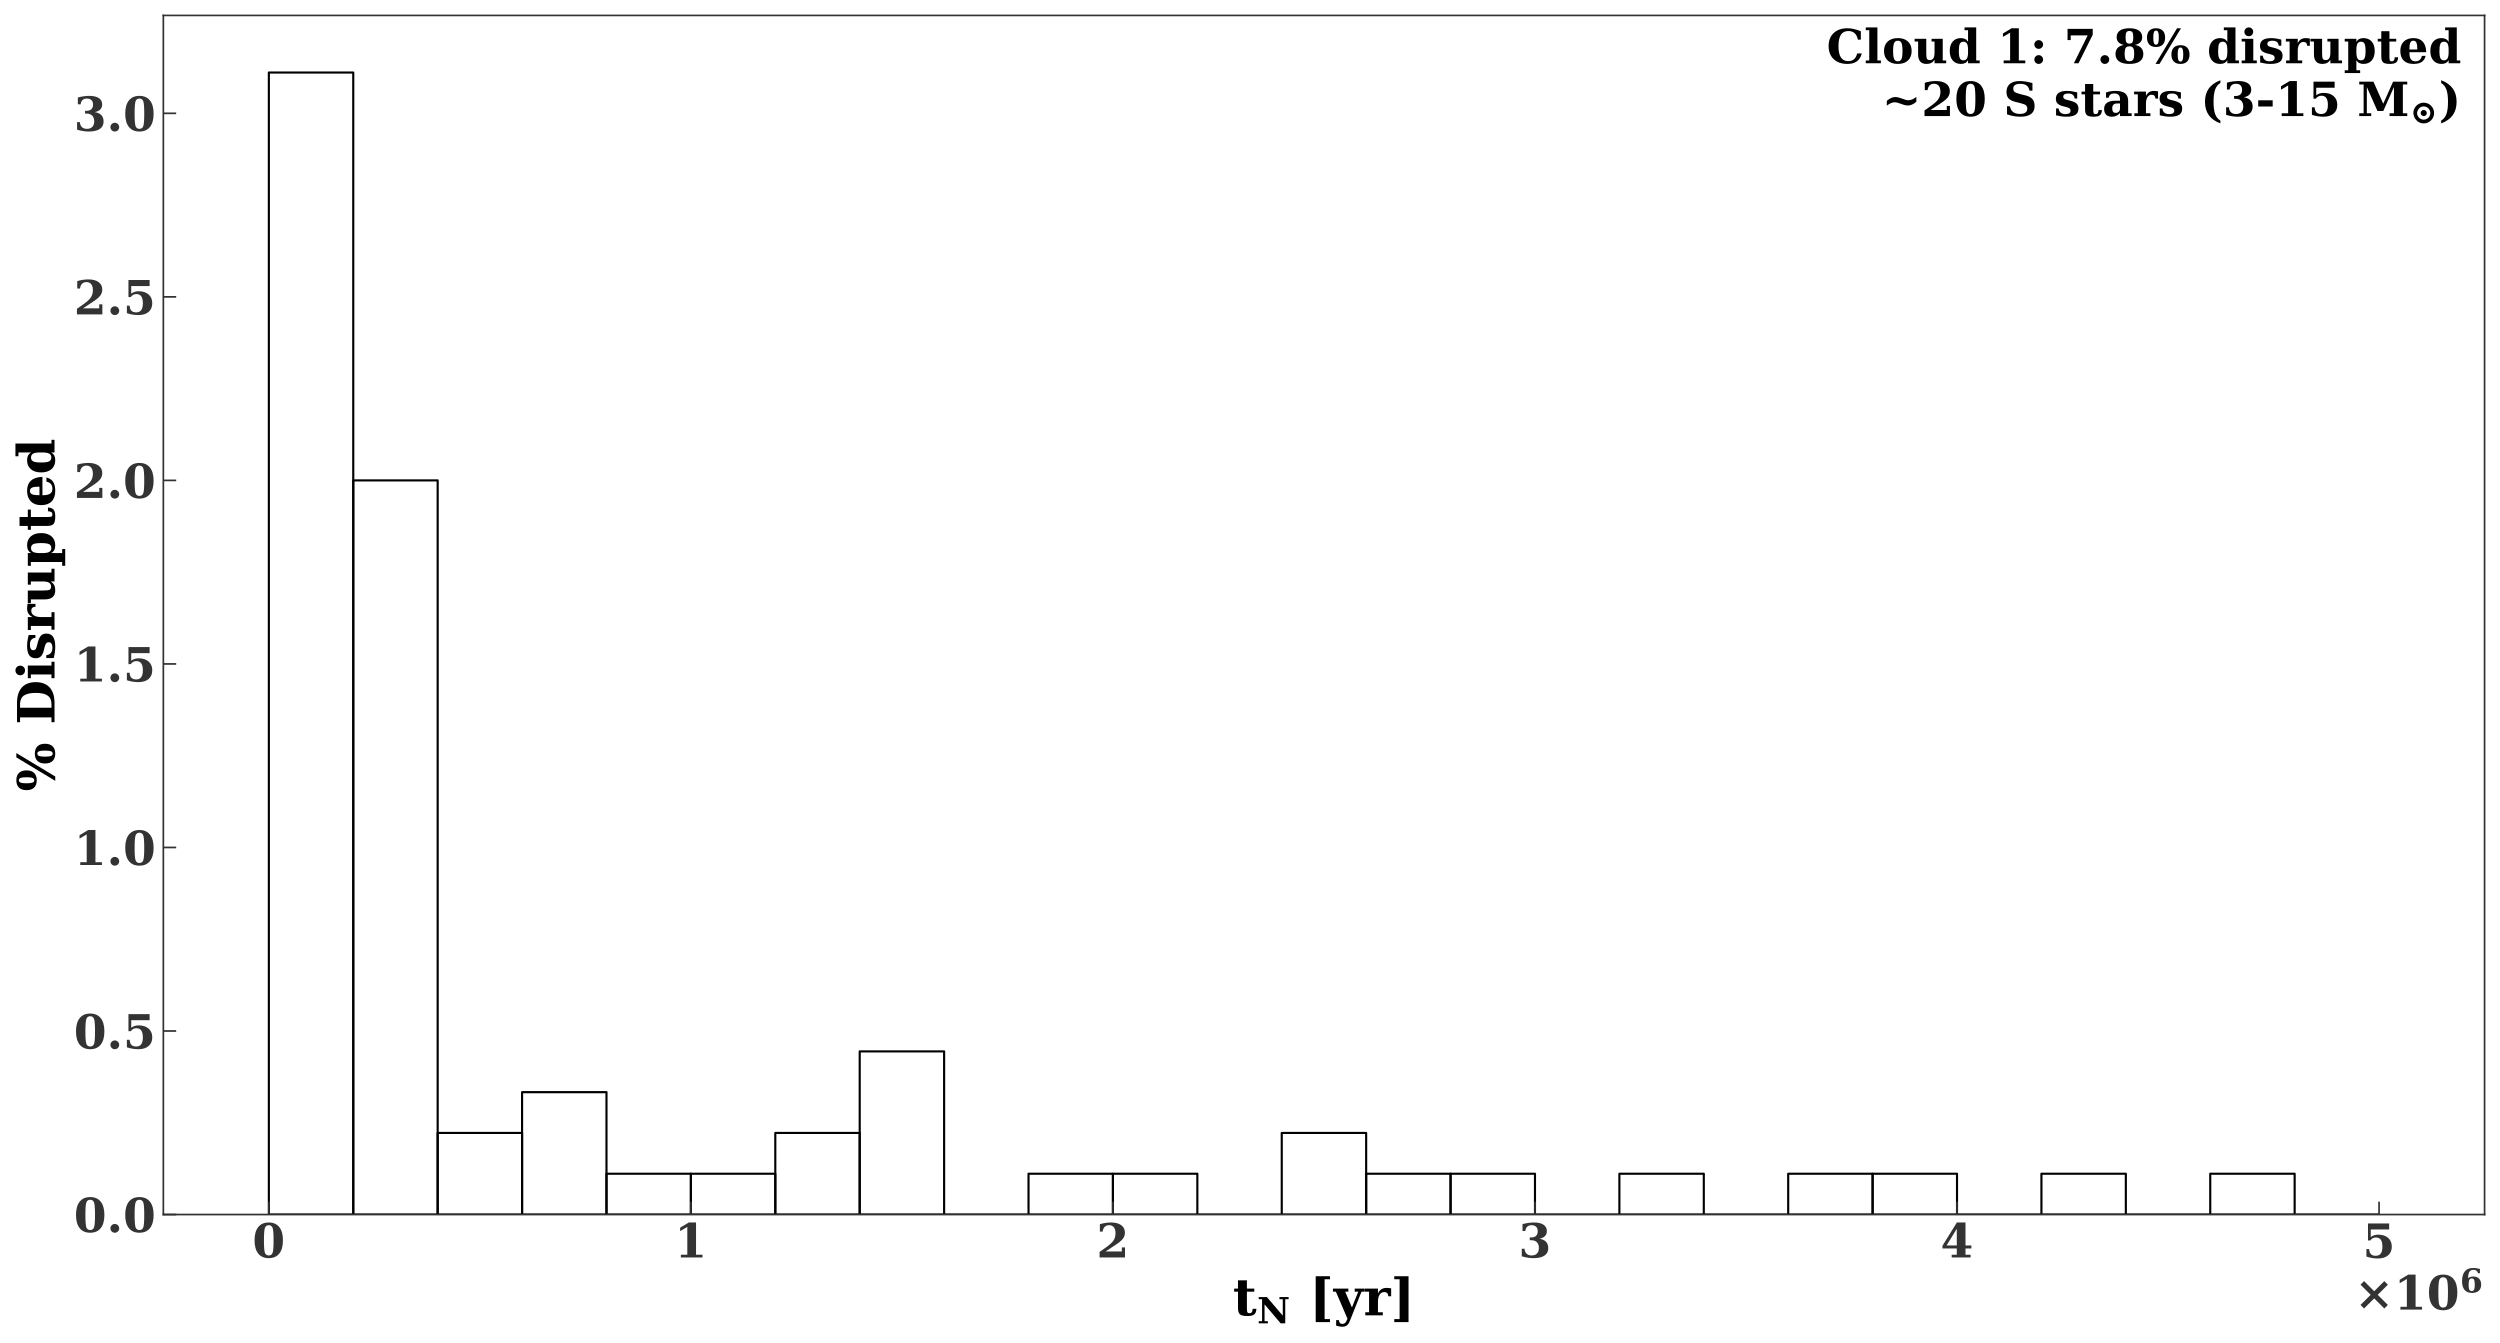 <?xml version="1.0" encoding="utf-8" standalone="no"?>
<!DOCTYPE svg PUBLIC "-//W3C//DTD SVG 1.1//EN"
  "http://www.w3.org/Graphics/SVG/1.1/DTD/svg11.dtd">
<!-- Created with matplotlib (https://matplotlib.org/) -->
<svg height="626.4pt" version="1.1" viewBox="0 0 1166.4 626.4" width="1166.4pt" xmlns="http://www.w3.org/2000/svg" xmlns:xlink="http://www.w3.org/1999/xlink">
 <defs>
  <style type="text/css">
*{stroke-linecap:butt;stroke-linejoin:round;}
  </style>
 </defs>
 <g id="figure_1">
  <g id="patch_1">
   <path d="M 0 626.4 
L 1166.4 626.4 
L 1166.4 0 
L 0 0 
z
" style="fill:#ffffff;"/>
  </g>
  <g id="axes_1">
   <g id="patch_2">
    <path d="M 76.207 566.648 
L 1159.2 566.648 
L 1159.2 7.2 
L 76.207 7.2 
z
" style="fill:#ffffff;"/>
   </g>
   <g id="patch_3">
    <path clip-path="url(#p054ead098d)" d="M 125.434 566.648 
L 164.816 566.648 
L 164.816 33.84 
L 125.434 33.84 
z
" style="fill:none;stroke:#000000;stroke-linejoin:miter;"/>
   </g>
   <g id="patch_4">
    <path clip-path="url(#p054ead098d)" d="M 164.816 566.648 
L 204.198 566.648 
L 204.198 224.129 
L 164.816 224.129 
z
" style="fill:none;stroke:#000000;stroke-linejoin:miter;"/>
   </g>
   <g id="patch_5">
    <path clip-path="url(#p054ead098d)" d="M 204.198 566.648 
L 243.579 566.648 
L 243.579 528.59 
L 204.198 528.59 
z
" style="fill:none;stroke:#000000;stroke-linejoin:miter;"/>
   </g>
   <g id="patch_6">
    <path clip-path="url(#p054ead098d)" d="M 243.579 566.648 
L 282.961 566.648 
L 282.961 509.562 
L 243.579 509.562 
z
" style="fill:none;stroke:#000000;stroke-linejoin:miter;"/>
   </g>
   <g id="patch_7">
    <path clip-path="url(#p054ead098d)" d="M 282.961 566.648 
L 322.342 566.648 
L 322.342 547.619 
L 282.961 547.619 
z
" style="fill:none;stroke:#000000;stroke-linejoin:miter;"/>
   </g>
   <g id="patch_8">
    <path clip-path="url(#p054ead098d)" d="M 322.342 566.648 
L 361.724 566.648 
L 361.724 547.619 
L 322.342 547.619 
z
" style="fill:none;stroke:#000000;stroke-linejoin:miter;"/>
   </g>
   <g id="patch_9">
    <path clip-path="url(#p054ead098d)" d="M 361.724 566.648 
L 401.105 566.648 
L 401.105 528.59 
L 361.724 528.59 
z
" style="fill:none;stroke:#000000;stroke-linejoin:miter;"/>
   </g>
   <g id="patch_10">
    <path clip-path="url(#p054ead098d)" d="M 401.105 566.648 
L 440.487 566.648 
L 440.487 490.533 
L 401.105 490.533 
z
" style="fill:none;stroke:#000000;stroke-linejoin:miter;"/>
   </g>
   <g id="patch_11">
    <path clip-path="url(#p054ead098d)" d="M 440.487 566.648 
L 479.868 566.648 
L 479.868 566.648 
L 440.487 566.648 
z
" style="fill:none;stroke:#000000;stroke-linejoin:miter;"/>
   </g>
   <g id="patch_12">
    <path clip-path="url(#p054ead098d)" d="M 479.868 566.648 
L 519.25 566.648 
L 519.25 547.619 
L 479.868 547.619 
z
" style="fill:none;stroke:#000000;stroke-linejoin:miter;"/>
   </g>
   <g id="patch_13">
    <path clip-path="url(#p054ead098d)" d="M 519.25 566.648 
L 558.631 566.648 
L 558.631 547.619 
L 519.25 547.619 
z
" style="fill:none;stroke:#000000;stroke-linejoin:miter;"/>
   </g>
   <g id="patch_14">
    <path clip-path="url(#p054ead098d)" d="M 558.631 566.648 
L 598.013 566.648 
L 598.013 566.648 
L 558.631 566.648 
z
" style="fill:none;stroke:#000000;stroke-linejoin:miter;"/>
   </g>
   <g id="patch_15">
    <path clip-path="url(#p054ead098d)" d="M 598.013 566.648 
L 637.395 566.648 
L 637.395 528.59 
L 598.013 528.59 
z
" style="fill:none;stroke:#000000;stroke-linejoin:miter;"/>
   </g>
   <g id="patch_16">
    <path clip-path="url(#p054ead098d)" d="M 637.395 566.648 
L 676.776 566.648 
L 676.776 547.619 
L 637.395 547.619 
z
" style="fill:none;stroke:#000000;stroke-linejoin:miter;"/>
   </g>
   <g id="patch_17">
    <path clip-path="url(#p054ead098d)" d="M 676.776 566.648 
L 716.158 566.648 
L 716.158 547.619 
L 676.776 547.619 
z
" style="fill:none;stroke:#000000;stroke-linejoin:miter;"/>
   </g>
   <g id="patch_18">
    <path clip-path="url(#p054ead098d)" d="M 716.158 566.648 
L 755.539 566.648 
L 755.539 566.648 
L 716.158 566.648 
z
" style="fill:none;stroke:#000000;stroke-linejoin:miter;"/>
   </g>
   <g id="patch_19">
    <path clip-path="url(#p054ead098d)" d="M 755.539 566.648 
L 794.921 566.648 
L 794.921 547.619 
L 755.539 547.619 
z
" style="fill:none;stroke:#000000;stroke-linejoin:miter;"/>
   </g>
   <g id="patch_20">
    <path clip-path="url(#p054ead098d)" d="M 794.921 566.648 
L 834.302 566.648 
L 834.302 566.648 
L 794.921 566.648 
z
" style="fill:none;stroke:#000000;stroke-linejoin:miter;"/>
   </g>
   <g id="patch_21">
    <path clip-path="url(#p054ead098d)" d="M 834.302 566.648 
L 873.684 566.648 
L 873.684 547.619 
L 834.302 547.619 
z
" style="fill:none;stroke:#000000;stroke-linejoin:miter;"/>
   </g>
   <g id="patch_22">
    <path clip-path="url(#p054ead098d)" d="M 873.684 566.648 
L 913.065 566.648 
L 913.065 547.619 
L 873.684 547.619 
z
" style="fill:none;stroke:#000000;stroke-linejoin:miter;"/>
   </g>
   <g id="patch_23">
    <path clip-path="url(#p054ead098d)" d="M 913.065 566.648 
L 952.447 566.648 
L 952.447 566.648 
L 913.065 566.648 
z
" style="fill:none;stroke:#000000;stroke-linejoin:miter;"/>
   </g>
   <g id="patch_24">
    <path clip-path="url(#p054ead098d)" d="M 952.447 566.648 
L 991.828 566.648 
L 991.828 547.619 
L 952.447 547.619 
z
" style="fill:none;stroke:#000000;stroke-linejoin:miter;"/>
   </g>
   <g id="patch_25">
    <path clip-path="url(#p054ead098d)" d="M 991.828 566.648 
L 1031.21 566.648 
L 1031.21 566.648 
L 991.828 566.648 
z
" style="fill:none;stroke:#000000;stroke-linejoin:miter;"/>
   </g>
   <g id="patch_26">
    <path clip-path="url(#p054ead098d)" d="M 1031.21 566.648 
L 1070.592 566.648 
L 1070.592 547.619 
L 1031.21 547.619 
z
" style="fill:none;stroke:#000000;stroke-linejoin:miter;"/>
   </g>
   <g id="patch_27">
    <path clip-path="url(#p054ead098d)" d="M 1070.592 566.648 
L 1109.973 566.648 
L 1109.973 566.648 
L 1070.592 566.648 
z
" style="fill:none;stroke:#000000;stroke-linejoin:miter;"/>
   </g>
   <g id="matplotlib.axis_1">
    <g id="xtick_1">
     <g id="line2d_1">
      <defs>
       <path d="M 0 0 
L 0 -6 
" id="m34416af72d" style="stroke:#333333;stroke-width:0.8;"/>
      </defs>
      <g>
       <use style="fill:#333333;stroke:#333333;stroke-width:0.8;" x="125.434" xlink:href="#m34416af72d" y="566.648"/>
      </g>
     </g>
     <g id="text_1">
      <!-- $\mathdefault{0}$ -->
      <defs>
       <path d="M 34.812 4.297 
Q 40.672 4.297 42.844 9.609 
Q 45.016 14.938 45.016 36.375 
Q 45.016 57.672 42.844 63.078 
Q 40.672 68.5 34.812 68.5 
Q 28.953 68.5 26.781 63.172 
Q 24.609 57.859 24.609 36.375 
Q 24.609 14.938 26.781 9.609 
Q 28.953 4.297 34.812 4.297 
z
M 34.812 -1.422 
Q 20.219 -1.422 12.453 8.312 
Q 4.688 18.062 4.688 36.375 
Q 4.688 54.688 12.453 64.453 
Q 20.219 74.219 34.812 74.219 
Q 49.359 74.219 57.125 64.453 
Q 64.891 54.688 64.891 36.375 
Q 64.891 18.062 57.125 8.312 
Q 49.359 -1.422 34.812 -1.422 
z
" id="DejaVuSerif-Bold-48"/>
      </defs>
      <g style="fill:#333333;" transform="translate(117.734 586.865)scale(0.22 -0.22)">
       <use transform="translate(0 0.781)" xlink:href="#DejaVuSerif-Bold-48"/>
      </g>
     </g>
    </g>
    <g id="xtick_2">
     <g id="line2d_2">
      <g>
       <use style="fill:#333333;stroke:#333333;stroke-width:0.8;" x="322.342" xlink:href="#m34416af72d" y="566.648"/>
      </g>
     </g>
     <g id="text_2">
      <!-- $\mathdefault{1}$ -->
      <defs>
       <path d="M 13.719 0 
L 13.719 5.906 
L 27.391 5.906 
L 27.391 64.891 
L 12.203 55.906 
L 12.203 63.188 
L 30.516 74.219 
L 45.906 74.219 
L 45.906 5.906 
L 59.625 5.906 
L 59.625 0 
z
" id="DejaVuSerif-Bold-49"/>
      </defs>
      <g style="fill:#333333;" transform="translate(314.642 586.865)scale(0.22 -0.22)">
       <use transform="translate(0 0.781)" xlink:href="#DejaVuSerif-Bold-49"/>
      </g>
     </g>
    </g>
    <g id="xtick_3">
     <g id="line2d_3">
      <g>
       <use style="fill:#333333;stroke:#333333;stroke-width:0.8;" x="519.25" xlink:href="#m34416af72d" y="566.648"/>
      </g>
     </g>
     <g id="text_3">
      <!-- $\mathdefault{2}$ -->
      <defs>
       <path d="M 13.188 54.891 
L 7.328 54.891 
L 7.328 70.609 
Q 13.281 72.406 19.109 73.312 
Q 24.953 74.219 30.906 74.219 
Q 44.828 74.219 52.609 68.531 
Q 60.406 62.844 60.406 52.688 
Q 60.406 45.453 56.109 39.719 
Q 51.812 33.984 39.703 26.125 
L 19.391 12.797 
L 53.906 12.797 
L 53.906 21.391 
L 60.594 21.391 
L 60.594 0 
L 6.688 0 
L 6.688 11.922 
L 17.484 19.391 
Q 31.297 28.906 35.891 35.594 
Q 40.484 42.281 40.484 51.219 
Q 40.484 59.672 36.984 64.078 
Q 33.5 68.5 26.812 68.5 
Q 21.047 68.5 17.578 65.016 
Q 14.109 61.531 13.188 54.891 
z
" id="DejaVuSerif-Bold-50"/>
      </defs>
      <g style="fill:#333333;" transform="translate(511.55 586.865)scale(0.22 -0.22)">
       <use transform="translate(0 0.781)" xlink:href="#DejaVuSerif-Bold-50"/>
      </g>
     </g>
    </g>
    <g id="xtick_4">
     <g id="line2d_4">
      <g>
       <use style="fill:#333333;stroke:#333333;stroke-width:0.8;" x="716.158" xlink:href="#m34416af72d" y="566.648"/>
      </g>
     </g>
     <g id="text_4">
      <!-- $\mathdefault{3}$ -->
      <defs>
       <path d="M 8.594 70.797 
Q 15.047 72.516 21.094 73.359 
Q 27.156 74.219 32.906 74.219 
Q 46.094 74.219 53.141 69.5 
Q 60.203 64.797 60.203 56 
Q 60.203 49.422 56.141 45.312 
Q 52.094 41.219 44.281 39.797 
Q 53.812 38.281 58.5 33.297 
Q 63.188 28.328 63.188 19.672 
Q 63.188 9.469 55.094 4.016 
Q 47.016 -1.422 31.688 -1.422 
Q 25.922 -1.422 19.797 -0.438 
Q 13.672 0.531 6.984 2.484 
L 6.984 18.5 
L 12.891 18.5 
Q 13.422 11.578 17.234 7.938 
Q 21.047 4.297 27.781 4.297 
Q 35.203 4.297 39.25 8.422 
Q 43.312 12.547 43.312 20.125 
Q 43.312 28.031 39.078 32.328 
Q 34.859 36.625 27.094 36.625 
L 23.875 36.625 
L 23.875 42.484 
L 26.422 42.484 
Q 33.594 42.484 37.203 45.797 
Q 40.828 49.125 40.828 55.719 
Q 40.828 61.922 37.422 65.203 
Q 34.031 68.5 27.688 68.5 
Q 21.922 68.5 18.547 65.344 
Q 15.188 62.203 14.5 56.203 
L 8.594 56.203 
z
" id="DejaVuSerif-Bold-51"/>
      </defs>
      <g style="fill:#333333;" transform="translate(708.458 586.865)scale(0.22 -0.22)">
       <use transform="translate(0 0.781)" xlink:href="#DejaVuSerif-Bold-51"/>
      </g>
     </g>
    </g>
    <g id="xtick_5">
     <g id="line2d_5">
      <g>
       <use style="fill:#333333;stroke:#333333;stroke-width:0.8;" x="913.065" xlink:href="#m34416af72d" y="566.648"/>
      </g>
     </g>
     <g id="text_5">
      <!-- $\mathdefault{4}$ -->
      <defs>
       <path d="M 63.812 0 
L 23.688 0 
L 23.688 5.906 
L 34.516 5.906 
L 34.516 19.188 
L 4.109 19.188 
L 4.109 24.812 
L 34.625 74.219 
L 52.984 74.219 
L 52.984 25.484 
L 65.484 25.484 
L 65.484 19.188 
L 52.984 19.188 
L 52.984 5.906 
L 63.812 5.906 
z
M 34.516 25.484 
L 34.516 60.891 
L 12.797 25.484 
z
" id="DejaVuSerif-Bold-52"/>
      </defs>
      <g style="fill:#333333;" transform="translate(905.365 586.865)scale(0.22 -0.22)">
       <use transform="translate(0 0.781)" xlink:href="#DejaVuSerif-Bold-52"/>
      </g>
     </g>
    </g>
    <g id="xtick_6">
     <g id="line2d_6">
      <g>
       <use style="fill:#333333;stroke:#333333;stroke-width:0.8;" x="1109.973" xlink:href="#m34416af72d" y="566.648"/>
      </g>
     </g>
     <g id="text_6">
      <!-- $\mathdefault{5}$ -->
      <defs>
       <path d="M 56.391 72.906 
L 56.391 60.109 
L 17.391 60.109 
L 17.391 44.094 
Q 20.609 46.578 24.562 47.844 
Q 28.516 49.125 32.906 49.125 
Q 46.391 49.125 54.203 42.312 
Q 62.016 35.5 62.016 23.781 
Q 62.016 11.859 54.203 5.219 
Q 46.391 -1.422 32.328 -1.422 
Q 26.375 -1.422 20.484 -0.438 
Q 14.594 0.531 8.203 2.594 
L 8.203 18.5 
L 14.062 18.5 
Q 14.359 11.328 17.797 7.812 
Q 21.234 4.297 27.984 4.297 
Q 35.156 4.297 38.625 9.109 
Q 42.094 13.922 42.094 23.781 
Q 42.094 33.5 38.688 38.297 
Q 35.297 43.109 28.422 43.109 
Q 24.703 43.109 21.797 41.578 
Q 18.891 40.047 16.406 36.812 
L 11.531 36.812 
L 11.531 72.906 
z
" id="DejaVuSerif-Bold-53"/>
      </defs>
      <g style="fill:#333333;" transform="translate(1102.273 586.865)scale(0.22 -0.22)">
       <use transform="translate(0 0.094)" xlink:href="#DejaVuSerif-Bold-53"/>
      </g>
     </g>
    </g>
    <g id="text_7">
     <!-- $t_N$ [yr] -->
     <defs>
      <path d="M 9.906 46 
L 2.391 46 
L 2.391 51.906 
L 9.906 51.906 
L 9.906 68.016 
L 27.203 68.016 
L 27.203 51.906 
L 41.609 51.906 
L 41.609 46 
L 27.203 46 
L 27.203 14.203 
Q 27.203 7.422 28.266 5.766 
Q 29.344 4.109 32.172 4.109 
Q 35.297 4.109 36.812 6.203 
Q 38.328 8.297 38.422 12.703 
L 45.703 12.703 
Q 45.266 4.891 41.422 1.734 
Q 37.594 -1.422 28.219 -1.422 
Q 17.531 -1.422 13.719 1.922 
Q 9.906 5.281 9.906 14.203 
z
" id="DejaVuSerif-Bold-116"/>
      <path d="M 4.391 0 
L 4.391 5.906 
L 13.719 5.906 
L 13.719 67 
L 4.391 67 
L 4.391 72.906 
L 27.203 72.906 
L 71.188 21.297 
L 71.188 67 
L 61.922 67 
L 61.922 72.906 
L 87.406 72.906 
L 87.406 67 
L 78.078 67 
L 78.078 0 
L 65.281 0 
L 20.609 52.688 
L 20.609 5.906 
L 29.891 5.906 
L 29.891 0 
z
" id="DejaVuSerif-Bold-78"/>
      <path id="DejaVuSerif-Bold-32"/>
      <path d="M 12.5 75.984 
L 40.188 75.984 
L 40.188 70.125 
L 29.781 70.125 
L 29.781 -7.328 
L 40.188 -7.328 
L 40.188 -13.188 
L 12.5 -13.188 
z
" id="DejaVuSerif-Bold-91"/>
      <path d="M 31.203 -11.719 
Q 28.859 -17.438 25.531 -19.828 
Q 22.219 -22.219 16.609 -22.219 
Q 14.203 -22.219 11.266 -21.672 
Q 8.344 -21.141 4.891 -20.125 
L 4.891 -9.281 
L 10.406 -9.328 
Q 10.547 -13.094 12.172 -14.891 
Q 13.812 -16.703 17.094 -16.703 
Q 20.266 -16.703 22.219 -14.969 
Q 24.172 -13.234 26.125 -8.406 
L 26.906 -6.594 
L 4.297 46 
L -1.312 46 
L -1.312 51.906 
L 28.609 51.906 
L 28.609 46 
L 22.406 46 
L 35.594 15.281 
L 47.906 46 
L 41.016 46 
L 41.016 51.906 
L 60.5 51.906 
L 60.5 46 
L 54.203 46 
z
" id="DejaVuSerif-Bold-121"/>
      <path d="M 53.719 52.484 
L 53.719 37.016 
L 48.188 37.016 
Q 47.906 41.156 45.953 43.188 
Q 44 45.219 40.281 45.219 
Q 34.625 45.219 31.344 40.234 
Q 28.078 35.25 28.078 26.422 
L 28.078 5.906 
L 37.5 5.906 
L 37.5 0 
L 3.422 0 
L 3.422 5.906 
L 10.797 5.906 
L 10.797 46 
L 2.875 46 
L 2.875 51.906 
L 28.078 51.906 
L 28.078 42.672 
Q 30.609 48.094 34.781 50.703 
Q 38.969 53.328 45.016 53.328 
Q 46.531 53.328 48.703 53.094 
Q 50.875 52.875 53.719 52.484 
z
" id="DejaVuSerif-Bold-114"/>
      <path d="M 34.812 75.984 
L 34.812 -13.188 
L 7.078 -13.188 
L 7.078 -7.328 
L 17.484 -7.328 
L 17.484 70.125 
L 7.078 70.125 
L 7.078 75.984 
z
" id="DejaVuSerif-Bold-93"/>
     </defs>
     <g transform="translate(575.224 613.68)scale(0.24 -0.24)">
      <use transform="translate(0 0.016)" xlink:href="#DejaVuSerif-Bold-116"/>
      <use transform="translate(47.1 -15.556)scale(0.7)" xlink:href="#DejaVuSerif-Bold-78"/>
      <use transform="translate(113.679 0.016)" xlink:href="#DejaVuSerif-Bold-32"/>
      <use transform="translate(148.494 0.016)" xlink:href="#DejaVuSerif-Bold-91"/>
      <use transform="translate(195.808 0.016)" xlink:href="#DejaVuSerif-Bold-121"/>
      <use transform="translate(253.914 0.016)" xlink:href="#DejaVuSerif-Bold-114"/>
      <use transform="translate(306.599 0.016)" xlink:href="#DejaVuSerif-Bold-93"/>
     </g>
    </g>
    <g id="text_8">
     <!-- $\times\mathdefault{10^{6}}\mathdefault{}$ -->
     <defs>
      <path d="M 70.906 52.781 
L 49.422 31.297 
L 70.906 9.812 
L 63.375 2.297 
L 41.891 23.781 
L 20.406 2.297 
L 12.891 9.812 
L 34.422 31.297 
L 12.891 52.781 
L 20.406 60.406 
L 41.891 38.922 
L 63.375 60.406 
z
" id="DejaVuSerif-Bold-215"/>
      <path d="M 24.609 43.219 
Q 27.781 45.75 31.703 47.016 
Q 35.641 48.297 40.281 48.297 
Q 51.469 48.297 57.828 41.75 
Q 64.203 35.203 64.203 23.781 
Q 64.203 11.719 57.031 5.141 
Q 49.859 -1.422 36.625 -1.422 
Q 21.688 -1.422 13.984 7.594 
Q 6.297 16.609 6.297 34.078 
Q 6.297 53.953 14.844 64.078 
Q 23.391 74.219 40.188 74.219 
Q 44.578 74.219 49.609 73.484 
Q 54.641 72.75 60.406 71.297 
L 60.406 58.406 
L 54.5 58.406 
Q 53.266 63.375 49.875 65.938 
Q 46.484 68.5 41.109 68.5 
Q 32.422 68.5 28.531 62.547 
Q 24.656 56.594 24.609 43.219 
z
M 35.5 4.297 
Q 40.531 4.297 42.672 8.562 
Q 44.828 12.844 44.828 23.391 
Q 44.828 33.938 42.672 38.203 
Q 40.531 42.484 35.5 42.484 
Q 30.469 42.484 28.344 38.203 
Q 26.219 33.938 26.219 23.391 
Q 26.219 12.844 28.344 8.562 
Q 30.469 4.297 35.5 4.297 
z
" id="DejaVuSerif-Bold-54"/>
     </defs>
     <g style="fill:#333333;" transform="translate(1098.48 611.157)scale(0.22 -0.22)">
      <use transform="translate(0 0.713)" xlink:href="#DejaVuSerif-Bold-215"/>
      <use transform="translate(83.789 0.713)" xlink:href="#DejaVuSerif-Bold-49"/>
      <use transform="translate(153.369 0.713)" xlink:href="#DejaVuSerif-Bold-48"/>
      <use transform="translate(223.858 37.047)scale(0.7)" xlink:href="#DejaVuSerif-Bold-54"/>
     </g>
    </g>
   </g>
   <g id="matplotlib.axis_2">
    <g id="ytick_1">
     <g id="line2d_7">
      <defs>
       <path d="M 0 0 
L 6 0 
" id="m0339780812" style="stroke:#333333;stroke-width:0.8;"/>
      </defs>
      <g>
       <use style="fill:#333333;stroke:#333333;stroke-width:0.8;" x="76.207" xlink:href="#m0339780812" y="566.648"/>
      </g>
     </g>
     <g id="text_9">
      <!-- $\mathdefault{0.0}$ -->
      <defs>
       <path d="M 8.109 7.906 
Q 8.109 11.719 10.844 14.453 
Q 13.578 17.188 17.391 17.188 
Q 21.234 17.188 23.969 14.453 
Q 26.703 11.719 26.703 7.906 
Q 26.703 4.047 23.969 1.312 
Q 21.234 -1.422 17.391 -1.422 
Q 13.578 -1.422 10.844 1.312 
Q 8.109 4.047 8.109 7.906 
z
" id="DejaVuSerif-Bold-46"/>
      </defs>
      <g style="fill:#333333;" transform="translate(34.428 575.006)scale(0.22 -0.22)">
       <use transform="translate(0 0.781)" xlink:href="#DejaVuSerif-Bold-48"/>
       <use transform="translate(69.58 0.781)" xlink:href="#DejaVuSerif-Bold-46"/>
       <use transform="translate(104.395 0.781)" xlink:href="#DejaVuSerif-Bold-48"/>
      </g>
     </g>
    </g>
    <g id="ytick_2">
     <g id="line2d_8">
      <g>
       <use style="fill:#333333;stroke:#333333;stroke-width:0.8;" x="76.207" xlink:href="#m0339780812" y="481.018"/>
      </g>
     </g>
     <g id="text_10">
      <!-- $\mathdefault{0.5}$ -->
      <g style="fill:#333333;" transform="translate(34.428 489.377)scale(0.22 -0.22)">
       <use transform="translate(0 0.781)" xlink:href="#DejaVuSerif-Bold-48"/>
       <use transform="translate(69.58 0.781)" xlink:href="#DejaVuSerif-Bold-46"/>
       <use transform="translate(104.395 0.781)" xlink:href="#DejaVuSerif-Bold-53"/>
      </g>
     </g>
    </g>
    <g id="ytick_3">
     <g id="line2d_9">
      <g>
       <use style="fill:#333333;stroke:#333333;stroke-width:0.8;" x="76.207" xlink:href="#m0339780812" y="395.388"/>
      </g>
     </g>
     <g id="text_11">
      <!-- $\mathdefault{1.0}$ -->
      <g style="fill:#333333;" transform="translate(34.428 403.747)scale(0.22 -0.22)">
       <use transform="translate(0 0.781)" xlink:href="#DejaVuSerif-Bold-49"/>
       <use transform="translate(69.58 0.781)" xlink:href="#DejaVuSerif-Bold-46"/>
       <use transform="translate(104.395 0.781)" xlink:href="#DejaVuSerif-Bold-48"/>
      </g>
     </g>
    </g>
    <g id="ytick_4">
     <g id="line2d_10">
      <g>
       <use style="fill:#333333;stroke:#333333;stroke-width:0.8;" x="76.207" xlink:href="#m0339780812" y="309.759"/>
      </g>
     </g>
     <g id="text_12">
      <!-- $\mathdefault{1.5}$ -->
      <g style="fill:#333333;" transform="translate(34.428 318.117)scale(0.22 -0.22)">
       <use transform="translate(0 0.781)" xlink:href="#DejaVuSerif-Bold-49"/>
       <use transform="translate(69.58 0.781)" xlink:href="#DejaVuSerif-Bold-46"/>
       <use transform="translate(104.395 0.781)" xlink:href="#DejaVuSerif-Bold-53"/>
      </g>
     </g>
    </g>
    <g id="ytick_5">
     <g id="line2d_11">
      <g>
       <use style="fill:#333333;stroke:#333333;stroke-width:0.8;" x="76.207" xlink:href="#m0339780812" y="224.129"/>
      </g>
     </g>
     <g id="text_13">
      <!-- $\mathdefault{2.0}$ -->
      <g style="fill:#333333;" transform="translate(34.428 232.487)scale(0.22 -0.22)">
       <use transform="translate(0 0.781)" xlink:href="#DejaVuSerif-Bold-50"/>
       <use transform="translate(69.58 0.781)" xlink:href="#DejaVuSerif-Bold-46"/>
       <use transform="translate(104.395 0.781)" xlink:href="#DejaVuSerif-Bold-48"/>
      </g>
     </g>
    </g>
    <g id="ytick_6">
     <g id="line2d_12">
      <g>
       <use style="fill:#333333;stroke:#333333;stroke-width:0.8;" x="76.207" xlink:href="#m0339780812" y="138.499"/>
      </g>
     </g>
     <g id="text_14">
      <!-- $\mathdefault{2.5}$ -->
      <g style="fill:#333333;" transform="translate(34.428 146.857)scale(0.22 -0.22)">
       <use transform="translate(0 0.781)" xlink:href="#DejaVuSerif-Bold-50"/>
       <use transform="translate(69.58 0.781)" xlink:href="#DejaVuSerif-Bold-46"/>
       <use transform="translate(104.395 0.781)" xlink:href="#DejaVuSerif-Bold-53"/>
      </g>
     </g>
    </g>
    <g id="ytick_7">
     <g id="line2d_13">
      <g>
       <use style="fill:#333333;stroke:#333333;stroke-width:0.8;" x="76.207" xlink:href="#m0339780812" y="52.869"/>
      </g>
     </g>
     <g id="text_15">
      <!-- $\mathdefault{3.0}$ -->
      <g style="fill:#333333;" transform="translate(34.428 61.228)scale(0.22 -0.22)">
       <use transform="translate(0 0.781)" xlink:href="#DejaVuSerif-Bold-51"/>
       <use transform="translate(69.58 0.781)" xlink:href="#DejaVuSerif-Bold-46"/>
       <use transform="translate(104.395 0.781)" xlink:href="#DejaVuSerif-Bold-48"/>
      </g>
     </g>
    </g>
    <g id="text_16">
     <!-- % Disrupted -->
     <defs>
      <path d="M 21.578 69.281 
Q 18.453 69.281 17.078 65.891 
Q 15.719 62.5 15.719 54.391 
Q 15.719 46.234 17.078 42.812 
Q 18.453 39.406 21.578 39.406 
Q 24.75 39.406 26.109 42.812 
Q 27.484 46.234 27.484 54.391 
Q 27.484 62.5 26.109 65.891 
Q 24.75 69.281 21.578 69.281 
z
M 21.578 74.219 
Q 30.906 74.219 35.859 69.109 
Q 40.828 64.016 40.828 54.391 
Q 40.828 44.781 35.859 39.641 
Q 30.906 34.516 21.578 34.516 
Q 12.312 34.516 7.344 39.641 
Q 2.391 44.781 2.391 54.391 
Q 2.391 64.016 7.344 69.109 
Q 12.312 74.219 21.578 74.219 
z
M 66.109 74.219 
L 74.516 74.219 
L 28.906 -1.422 
L 20.516 -1.422 
z
M 73.391 38.281 
Q 82.719 38.281 87.641 33.172 
Q 92.578 28.078 92.578 18.5 
Q 92.578 8.891 87.641 3.734 
Q 82.719 -1.422 73.391 -1.422 
Q 64.109 -1.422 59.156 3.734 
Q 54.203 8.891 54.203 18.5 
Q 54.203 28.078 59.156 33.172 
Q 64.109 38.281 73.391 38.281 
z
M 73.391 33.406 
Q 70.219 33.406 68.844 30 
Q 67.484 26.609 67.484 18.5 
Q 67.484 10.359 68.875 6.938 
Q 70.266 3.516 73.391 3.516 
Q 76.562 3.516 77.922 6.938 
Q 79.297 10.359 79.297 18.5 
Q 79.297 26.609 77.922 30 
Q 76.562 33.406 73.391 33.406 
z
" id="DejaVuSerif-Bold-37"/>
      <path d="M 32.812 5.906 
L 39.594 5.906 
Q 51.031 5.906 56.328 13.234 
Q 61.625 20.562 61.625 36.531 
Q 61.625 52.391 56.344 59.688 
Q 51.078 67 39.594 67 
L 32.812 67 
z
M 4.688 0 
L 4.688 5.906 
L 14.016 5.906 
L 14.016 67 
L 4.688 67 
L 4.688 72.906 
L 42.094 72.906 
Q 61.719 72.906 72.109 63.531 
Q 82.516 54.156 82.516 36.531 
Q 82.516 18.797 72.094 9.391 
Q 61.672 0 42.094 0 
z
" id="DejaVuSerif-Bold-68"/>
      <path d="M 9.188 66.609 
Q 9.188 70.562 11.922 73.266 
Q 14.656 75.984 18.609 75.984 
Q 22.469 75.984 25.172 73.266 
Q 27.875 70.562 27.875 66.609 
Q 27.875 62.75 25.172 60.031 
Q 22.469 57.328 18.609 57.328 
Q 14.656 57.328 11.922 60.016 
Q 9.188 62.703 9.188 66.609 
z
M 28.078 5.906 
L 35.5 5.906 
L 35.5 0 
L 3.422 0 
L 3.422 5.906 
L 10.797 5.906 
L 10.797 46 
L 3.422 46 
L 3.422 51.906 
L 28.078 51.906 
z
" id="DejaVuSerif-Bold-105"/>
      <path d="M 4.688 1.516 
L 4.688 16.016 
L 10.203 16.016 
Q 10.891 10.203 14.547 7.156 
Q 18.219 4.109 24.516 4.109 
Q 29.781 4.109 32.594 5.938 
Q 35.406 7.766 35.406 11.188 
Q 35.406 14.312 33.625 16.016 
Q 31.844 17.719 26.703 19 
L 19.578 20.797 
Q 11.531 22.797 7.906 26.531 
Q 4.297 30.281 4.297 36.625 
Q 4.297 45.062 10.156 49.188 
Q 16.016 53.328 28.219 53.328 
Q 32.812 53.328 38.016 52.562 
Q 43.219 51.812 49.516 50.203 
L 49.516 37.109 
L 44 37.109 
Q 43.562 42.438 40.203 45.109 
Q 36.859 47.797 30.609 47.797 
Q 25.344 47.797 22.625 46.109 
Q 19.922 44.438 19.922 41.219 
Q 19.922 38.578 21.484 37.062 
Q 23.047 35.547 27.094 34.516 
L 34.188 32.719 
Q 44.391 30.125 48.297 26.312 
Q 52.203 22.516 52.203 15.719 
Q 52.203 6.938 45.922 2.75 
Q 39.656 -1.422 26.422 -1.422 
Q 21.578 -1.422 16.156 -0.688 
Q 10.75 0.047 4.688 1.516 
z
" id="DejaVuSerif-Bold-115"/>
      <path d="M 61.922 51.906 
L 61.922 5.906 
L 69.281 5.906 
L 69.281 0 
L 44.578 0 
L 44.578 7.328 
Q 41.5 2.688 37.5 0.625 
Q 33.5 -1.422 27.391 -1.422 
Q 18.656 -1.422 14.188 3.734 
Q 9.719 8.891 9.719 18.891 
L 9.719 46 
L 2.297 46 
L 2.297 51.906 
L 27 51.906 
L 27 21.578 
Q 27 11.922 28.609 9.297 
Q 30.219 6.688 34.516 6.688 
Q 39.75 6.688 42.156 10.547 
Q 44.578 14.406 44.578 22.797 
L 44.578 46 
L 38.281 46 
L 38.281 51.906 
z
" id="DejaVuSerif-Bold-117"/>
      <path d="M 27 28.516 
L 27 23.391 
Q 27 14.312 29.312 10.25 
Q 31.641 6.203 36.812 6.203 
Q 42.141 6.203 44.312 10.5 
Q 46.484 14.797 46.484 25.984 
Q 46.484 37.156 44.312 41.422 
Q 42.141 45.703 36.812 45.703 
Q 31.641 45.703 29.312 41.641 
Q 27 37.594 27 28.516 
z
M 9.719 46 
L 2.297 46 
L 2.297 51.906 
L 27 51.906 
L 27 45.312 
Q 29.203 49.359 32.906 51.344 
Q 36.625 53.328 42.094 53.328 
Q 53.172 53.328 59.547 46.016 
Q 65.922 38.719 65.922 25.984 
Q 65.922 13.234 59.547 5.906 
Q 53.172 -1.422 42.094 -1.422 
Q 36.625 -1.422 32.906 0.562 
Q 29.203 2.547 27 6.594 
L 27 -14.891 
L 35.016 -14.891 
L 35.016 -20.797 
L 2.297 -20.797 
L 2.297 -14.891 
L 9.719 -14.891 
z
" id="DejaVuSerif-Bold-112"/>
      <path d="M 40.094 29.297 
Q 40.094 39.547 38.188 43.672 
Q 36.281 47.797 31.688 47.797 
Q 27.25 47.797 25.312 43.75 
Q 23.391 39.703 23.391 30.172 
L 23.391 29.297 
z
M 59.078 23.484 
L 23.391 23.484 
L 23.391 23.094 
Q 23.391 13.031 26.406 8.562 
Q 29.438 4.109 36.188 4.109 
Q 41.797 4.109 45.266 7.078 
Q 48.734 10.062 49.703 15.719 
L 57.812 15.719 
Q 55.719 6.891 49.469 2.734 
Q 43.219 -1.422 31.984 -1.422 
Q 18.5 -1.422 11.297 5.688 
Q 4.109 12.797 4.109 25.984 
Q 4.109 38.875 11.469 46.094 
Q 18.844 53.328 31.984 53.328 
Q 44.875 53.328 51.75 45.734 
Q 58.641 38.141 59.078 23.484 
z
" id="DejaVuSerif-Bold-101"/>
      <path d="M 42.922 23.391 
L 42.922 28.516 
Q 42.922 37.594 40.578 41.641 
Q 38.234 45.703 33.109 45.703 
Q 27.734 45.703 25.562 41.422 
Q 23.391 37.156 23.391 25.984 
Q 23.391 14.797 25.578 10.5 
Q 27.781 6.203 33.109 6.203 
Q 38.234 6.203 40.578 10.25 
Q 42.922 14.312 42.922 23.391 
z
M 60.203 5.906 
L 67.578 5.906 
L 67.578 0 
L 42.922 0 
L 42.922 6.594 
Q 40.719 2.547 36.984 0.562 
Q 33.25 -1.422 27.781 -1.422 
Q 16.75 -1.422 10.422 5.906 
Q 4.109 13.234 4.109 25.984 
Q 4.109 38.766 10.422 46.047 
Q 16.75 53.328 27.781 53.328 
Q 33.25 53.328 36.984 51.344 
Q 40.719 49.359 42.922 45.312 
L 42.922 70.125 
L 35.5 70.125 
L 35.5 75.984 
L 60.203 75.984 
z
" id="DejaVuSerif-Bold-100"/>
     </defs>
     <g transform="translate(25.436 369.229)rotate(-90)scale(0.24 -0.24)">
      <use xlink:href="#DejaVuSerif-Bold-37"/>
      <use x="95.02" xlink:href="#DejaVuSerif-Bold-32"/>
      <use x="129.834" xlink:href="#DejaVuSerif-Bold-68"/>
      <use x="216.553" xlink:href="#DejaVuSerif-Bold-105"/>
      <use x="254.541" xlink:href="#DejaVuSerif-Bold-115"/>
      <use x="310.84" xlink:href="#DejaVuSerif-Bold-114"/>
      <use x="363.525" xlink:href="#DejaVuSerif-Bold-117"/>
      <use x="436.23" xlink:href="#DejaVuSerif-Bold-112"/>
      <use x="506.152" xlink:href="#DejaVuSerif-Bold-116"/>
      <use x="552.344" xlink:href="#DejaVuSerif-Bold-101"/>
      <use x="615.967" xlink:href="#DejaVuSerif-Bold-100"/>
     </g>
    </g>
   </g>
   <g id="patch_28">
    <path d="M 76.207 566.648 
L 76.207 7.2 
" style="fill:none;stroke:#333333;stroke-linecap:square;stroke-linejoin:miter;stroke-width:0.8;"/>
   </g>
   <g id="patch_29">
    <path d="M 1159.2 566.648 
L 1159.2 7.2 
" style="fill:none;stroke:#333333;stroke-linecap:square;stroke-linejoin:miter;stroke-width:0.8;"/>
   </g>
   <g id="patch_30">
    <path d="M 76.207 566.648 
L 1159.2 566.648 
" style="fill:none;stroke:#333333;stroke-linecap:square;stroke-linejoin:miter;stroke-width:0.8;"/>
   </g>
   <g id="patch_31">
    <path d="M 76.207 7.2 
L 1159.2 7.2 
" style="fill:none;stroke:#333333;stroke-linecap:square;stroke-linejoin:miter;stroke-width:0.8;"/>
   </g>
   <g id="text_17">
    <!-- Cloud 1: 7.8% disrupted -->
    <defs>
     <path d="M 74.516 20.797 
Q 71.625 9.516 64.156 4.047 
Q 56.688 -1.422 44.094 -1.422 
Q 25.641 -1.422 14.922 8.766 
Q 4.203 18.953 4.203 36.375 
Q 4.203 53.859 14.922 64.031 
Q 25.641 74.219 44.094 74.219 
Q 50.594 74.219 57.625 72.656 
Q 64.656 71.094 72.516 67.922 
L 72.516 50 
L 66.312 50 
Q 64.406 59.188 59.375 63.75 
Q 54.344 68.312 46.094 68.312 
Q 35.453 68.312 30.266 60.469 
Q 25.094 52.641 25.094 36.375 
Q 25.094 20.125 30.266 12.312 
Q 35.453 4.5 46.188 4.5 
Q 53.469 4.5 58.078 8.547 
Q 62.703 12.594 64.797 20.797 
z
" id="DejaVuSerif-Bold-67"/>
     <path d="M 28.078 5.906 
L 35.5 5.906 
L 35.5 0 
L 3.422 0 
L 3.422 5.906 
L 10.797 5.906 
L 10.797 70.125 
L 3.422 70.125 
L 3.422 75.984 
L 28.078 75.984 
z
" id="DejaVuSerif-Bold-108"/>
     <path d="M 33.406 4.109 
Q 38.875 4.109 41.094 8.797 
Q 43.312 13.484 43.312 25.984 
Q 43.312 38.484 41.109 43.141 
Q 38.922 47.797 33.406 47.797 
Q 27.875 47.797 25.625 43.078 
Q 23.391 38.375 23.391 25.984 
Q 23.391 13.578 25.625 8.844 
Q 27.875 4.109 33.406 4.109 
z
M 33.406 -1.422 
Q 19.672 -1.422 11.891 5.875 
Q 4.109 13.188 4.109 25.984 
Q 4.109 38.812 11.891 46.062 
Q 19.672 53.328 33.406 53.328 
Q 47.172 53.328 54.938 46.062 
Q 62.703 38.812 62.703 25.984 
Q 62.703 13.188 54.906 5.875 
Q 47.125 -1.422 33.406 -1.422 
z
" id="DejaVuSerif-Bold-111"/>
     <path d="M 9.188 39.703 
Q 9.188 43.562 11.891 46.297 
Q 14.594 49.031 18.406 49.031 
Q 22.219 49.031 24.953 46.266 
Q 27.688 43.5 27.688 39.703 
Q 27.688 35.891 24.969 33.203 
Q 22.266 30.516 18.406 30.516 
Q 14.547 30.516 11.859 33.203 
Q 9.188 35.891 9.188 39.703 
z
M 9.188 7.906 
Q 9.188 11.719 11.891 14.453 
Q 14.594 17.188 18.406 17.188 
Q 22.219 17.188 24.953 14.453 
Q 27.688 11.719 27.688 7.906 
Q 27.688 4.047 24.953 1.312 
Q 22.219 -1.422 18.406 -1.422 
Q 14.594 -1.422 11.891 1.312 
Q 9.188 4.047 9.188 7.906 
z
" id="DejaVuSerif-Bold-58"/>
     <path d="M 61.281 60.5 
L 31.203 0 
L 21.297 0 
L 50.594 59.078 
L 14.594 59.078 
L 14.594 49.219 
L 7.906 49.219 
L 7.906 72.906 
L 61.281 72.906 
z
" id="DejaVuSerif-Bold-55"/>
     <path d="M 46.484 38.812 
Q 55.172 37.406 59.688 32.422 
Q 64.203 27.438 64.203 19.391 
Q 64.203 9.328 56.609 3.953 
Q 49.031 -1.422 34.719 -1.422 
Q 20.406 -1.422 12.781 3.953 
Q 5.172 9.328 5.172 19.391 
Q 5.172 27.438 9.719 32.422 
Q 14.266 37.406 22.906 38.812 
Q 15.234 40.578 11.422 44.703 
Q 7.625 48.828 7.625 55.172 
Q 7.625 64.453 14.547 69.328 
Q 21.484 74.219 34.719 74.219 
Q 47.906 74.219 54.859 69.328 
Q 61.812 64.453 61.812 55.172 
Q 61.812 48.828 57.984 44.703 
Q 54.156 40.578 46.484 38.812 
z
M 42.922 54.984 
Q 42.922 62.703 41.062 65.594 
Q 39.203 68.5 34.719 68.5 
Q 30.172 68.5 28.344 65.594 
Q 26.516 62.703 26.516 54.984 
Q 26.516 47.312 28.344 44.453 
Q 30.172 41.609 34.719 41.609 
Q 39.266 41.609 41.094 44.453 
Q 42.922 47.312 42.922 54.984 
z
M 44.828 20.219 
Q 44.828 29.156 42.547 32.516 
Q 40.281 35.891 34.719 35.891 
Q 29.109 35.891 26.859 32.516 
Q 24.609 29.156 24.609 20.219 
Q 24.609 11.188 26.875 7.734 
Q 29.156 4.297 34.719 4.297 
Q 40.234 4.297 42.531 7.734 
Q 44.828 11.188 44.828 20.219 
z
" id="DejaVuSerif-Bold-56"/>
    </defs>
    <g transform="translate(852.233 29.511)scale(0.22 -0.22)">
     <use xlink:href="#DejaVuSerif-Bold-67"/>
     <use x="79.59" xlink:href="#DejaVuSerif-Bold-108"/>
     <use x="117.578" xlink:href="#DejaVuSerif-Bold-111"/>
     <use x="184.277" xlink:href="#DejaVuSerif-Bold-117"/>
     <use x="256.982" xlink:href="#DejaVuSerif-Bold-100"/>
     <use x="326.904" xlink:href="#DejaVuSerif-Bold-32"/>
     <use x="361.719" xlink:href="#DejaVuSerif-Bold-49"/>
     <use x="431.299" xlink:href="#DejaVuSerif-Bold-58"/>
     <use x="468.213" xlink:href="#DejaVuSerif-Bold-32"/>
     <use x="503.027" xlink:href="#DejaVuSerif-Bold-55"/>
     <use x="572.607" xlink:href="#DejaVuSerif-Bold-46"/>
     <use x="607.422" xlink:href="#DejaVuSerif-Bold-56"/>
     <use x="677.002" xlink:href="#DejaVuSerif-Bold-37"/>
     <use x="772.021" xlink:href="#DejaVuSerif-Bold-32"/>
     <use x="806.836" xlink:href="#DejaVuSerif-Bold-100"/>
     <use x="876.758" xlink:href="#DejaVuSerif-Bold-105"/>
     <use x="914.746" xlink:href="#DejaVuSerif-Bold-115"/>
     <use x="971.045" xlink:href="#DejaVuSerif-Bold-114"/>
     <use x="1023.73" xlink:href="#DejaVuSerif-Bold-117"/>
     <use x="1096.436" xlink:href="#DejaVuSerif-Bold-112"/>
     <use x="1166.357" xlink:href="#DejaVuSerif-Bold-116"/>
     <use x="1212.549" xlink:href="#DejaVuSerif-Bold-101"/>
     <use x="1276.172" xlink:href="#DejaVuSerif-Bold-100"/>
    </g>
    <!-- ~20 S stars (3-15 $M_{\odot}$) -->
    <defs>
     <path d="M 73.188 40.578 
L 73.188 30.516 
Q 68.656 26.312 64.078 24.312 
Q 59.516 22.312 54.594 22.312 
Q 49.953 22.312 42.531 25.141 
Q 41.703 25.438 41.312 25.594 
Q 40.969 25.734 40.328 25.984 
Q 31.938 29.203 27.203 29.203 
Q 23.438 29.203 19.359 27.438 
Q 15.281 25.688 10.594 22.125 
L 10.594 32.172 
Q 15.281 36.422 19.797 38.391 
Q 24.312 40.375 29.203 40.375 
Q 33.844 40.375 41.219 37.594 
Q 42.094 37.25 42.484 37.109 
L 43.219 36.812 
Q 51.656 33.5 56.594 33.5 
Q 60.359 33.5 64.422 35.25 
Q 68.5 37.016 73.188 40.578 
z
" id="DejaVuSerif-Bold-126"/>
     <path d="M 7.719 3.516 
L 7.719 20.797 
L 13.922 20.797 
Q 15.328 12.594 20.594 8.547 
Q 25.875 4.5 35.203 4.5 
Q 42.781 4.5 46.734 7.375 
Q 50.688 10.25 50.688 15.828 
Q 50.688 20.219 48 22.656 
Q 45.312 25.094 36.922 27.203 
L 25.984 29.891 
Q 15.281 32.625 10.938 37.469 
Q 6.594 42.328 6.594 51.312 
Q 6.594 62.156 13.797 68.188 
Q 21 74.219 33.984 74.219 
Q 40.375 74.219 47.281 73.141 
Q 54.203 72.078 61.625 69.922 
L 61.625 53.812 
L 55.422 53.812 
Q 54 61.328 49.219 64.812 
Q 44.438 68.312 35.594 68.312 
Q 28.375 68.312 24.688 65.797 
Q 21 63.281 21 58.297 
Q 21 53.766 23.531 51.391 
Q 26.078 49.031 35.984 46.484 
L 46.922 43.797 
Q 57.078 41.266 61.641 35.891 
Q 66.219 30.516 66.219 21.094 
Q 66.219 10.062 58.594 4.312 
Q 50.984 -1.422 36.188 -1.422 
Q 29.047 -1.422 22.016 -0.188 
Q 14.984 1.031 7.719 3.516 
z
" id="DejaVuSerif-Bold-83"/>
     <path d="M 55.078 31.891 
L 55.078 5.906 
L 62.5 5.906 
L 62.5 0 
L 37.797 0 
L 37.797 6.594 
Q 34.375 2.484 30.172 0.531 
Q 25.984 -1.422 20.609 -1.422 
Q 12.641 -1.422 8.375 2.844 
Q 4.109 7.125 4.109 15.094 
Q 4.109 23.828 10.234 28.172 
Q 16.359 32.516 28.719 32.516 
L 37.797 32.516 
L 37.797 35.594 
Q 37.797 41.891 34.812 44.891 
Q 31.844 47.906 25.594 47.906 
Q 20.406 47.906 17.594 45.781 
Q 14.797 43.656 13.625 38.812 
L 8.109 38.812 
L 8.109 50 
Q 12.75 51.656 17.719 52.484 
Q 22.703 53.328 28.219 53.328 
Q 42.141 53.328 48.609 48.141 
Q 55.078 42.969 55.078 31.891 
z
M 37.797 16.312 
L 37.797 26.703 
L 31.297 26.703 
Q 26.469 26.703 23.875 24.062 
Q 21.297 21.438 21.297 16.5 
Q 21.297 11.578 23.172 9.125 
Q 25.047 6.688 28.906 6.688 
Q 32.906 6.688 35.344 9.328 
Q 37.797 11.969 37.797 16.312 
z
" id="DejaVuSerif-Bold-97"/>
     <path d="M 42.094 -15.578 
Q 25.641 -9.469 17.531 1.906 
Q 9.422 13.281 9.422 30.172 
Q 9.422 47.078 17.422 58.297 
Q 25.438 69.531 42.094 75.984 
L 42.094 70.125 
Q 34.375 65.438 30.984 56.219 
Q 27.594 47.016 27.594 30.172 
Q 27.594 13.375 30.984 4.172 
Q 34.375 -5.031 42.094 -9.719 
z
" id="DejaVuSerif-Bold-40"/>
     <path d="M 5.422 33.406 
L 36.078 33.406 
L 36.078 20.219 
L 5.422 20.219 
z
" id="DejaVuSerif-Bold-45"/>
     <path d="M 4.203 0 
L 4.203 5.906 
L 13.484 5.906 
L 13.484 67 
L 4.203 67 
L 4.203 72.906 
L 34.281 72.906 
L 55.078 26.125 
L 75.984 72.906 
L 106 72.906 
L 106 67 
L 96.688 67 
L 96.688 5.906 
L 106 5.906 
L 106 0 
L 68.5 0 
L 68.5 5.906 
L 77.781 5.906 
L 77.781 61.531 
L 55.172 10.688 
L 42.828 10.688 
L 20.312 61.531 
L 20.312 5.906 
L 29.594 5.906 
L 29.594 0 
z
" id="DejaVuSerif-Bold-77"/>
     <path d="M 38.094 22.125 
Q 32.625 27.547 32.625 31.344 
Q 32.625 35.156 35.359 37.891 
Q 38.094 40.625 41.891 40.625 
Q 45.75 40.625 48.484 37.891 
Q 51.219 35.156 51.219 31.344 
Q 51.219 27.547 48.484 24.828 
Q 45.75 22.125 41.891 22.125 
Q 38.094 22.125 32.625 27.547 
z
M 27.203 46.047 
Q 21.781 36.766 21.781 31.344 
Q 21.781 25.922 24.484 21.281 
Q 27.203 16.656 31.828 13.938 
Q 36.469 11.234 41.891 11.234 
Q 47.312 11.234 51.953 13.938 
Q 56.594 16.656 59.297 21.281 
Q 62.016 25.922 62.016 31.344 
Q 62.016 36.766 59.297 41.406 
Q 56.594 46.047 51.953 48.75 
Q 47.312 51.469 41.891 51.469 
Q 36.469 51.469 31.828 48.75 
Q 27.203 46.047 21.781 36.766 
z
M 18.953 8.406 
Q 10.547 22.859 10.547 31.344 
Q 10.547 39.844 14.75 47.062 
Q 18.953 54.297 26.172 58.5 
Q 33.406 62.703 41.891 62.703 
Q 50.391 62.703 57.609 58.5 
Q 64.844 54.297 69.047 47.062 
Q 73.25 39.844 73.25 31.344 
Q 73.25 22.859 69.047 15.625 
Q 64.844 8.406 57.609 4.203 
Q 50.391 0 41.891 0 
Q 33.406 0 26.172 4.203 
Q 18.953 8.406 10.547 22.859 
z
" id="DejaVuSerif-Bold-8857"/>
     <path d="M 5.078 -15.578 
L 5.078 -9.719 
Q 12.797 -5.031 16.188 4.172 
Q 19.578 13.375 19.578 30.172 
Q 19.578 47.016 16.188 56.219 
Q 12.797 65.438 5.078 70.125 
L 5.078 75.984 
Q 21.734 69.531 29.766 58.297 
Q 37.797 47.078 37.797 30.172 
Q 37.797 13.281 29.656 1.906 
Q 21.531 -9.469 5.078 -15.578 
z
" id="DejaVuSerif-Bold-41"/>
    </defs>
    <g transform="translate(877.99 54.146)scale(0.22 -0.22)">
     <use transform="translate(0 0.016)" xlink:href="#DejaVuSerif-Bold-126"/>
     <use transform="translate(83.789 0.016)" xlink:href="#DejaVuSerif-Bold-50"/>
     <use transform="translate(153.369 0.016)" xlink:href="#DejaVuSerif-Bold-48"/>
     <use transform="translate(222.949 0.016)" xlink:href="#DejaVuSerif-Bold-32"/>
     <use transform="translate(257.764 0.016)" xlink:href="#DejaVuSerif-Bold-83"/>
     <use transform="translate(329.98 0.016)" xlink:href="#DejaVuSerif-Bold-32"/>
     <use transform="translate(364.795 0.016)" xlink:href="#DejaVuSerif-Bold-115"/>
     <use transform="translate(421.094 0.016)" xlink:href="#DejaVuSerif-Bold-116"/>
     <use transform="translate(467.285 0.016)" xlink:href="#DejaVuSerif-Bold-97"/>
     <use transform="translate(532.08 0.016)" xlink:href="#DejaVuSerif-Bold-114"/>
     <use transform="translate(584.766 0.016)" xlink:href="#DejaVuSerif-Bold-115"/>
     <use transform="translate(641.064 0.016)" xlink:href="#DejaVuSerif-Bold-32"/>
     <use transform="translate(675.879 0.016)" xlink:href="#DejaVuSerif-Bold-40"/>
     <use transform="translate(723.193 0.016)" xlink:href="#DejaVuSerif-Bold-51"/>
     <use transform="translate(792.773 0.016)" xlink:href="#DejaVuSerif-Bold-45"/>
     <use transform="translate(834.277 0.016)" xlink:href="#DejaVuSerif-Bold-49"/>
     <use transform="translate(903.857 0.016)" xlink:href="#DejaVuSerif-Bold-53"/>
     <use transform="translate(973.438 0.016)" xlink:href="#DejaVuSerif-Bold-32"/>
     <use transform="translate(1008.252 0.016)" xlink:href="#DejaVuSerif-Bold-77"/>
     <use transform="translate(1119.854 -15.556)scale(0.7)" xlink:href="#DejaVuSerif-Bold-8857"/>
     <use transform="translate(1181.101 0.016)" xlink:href="#DejaVuSerif-Bold-41"/>
    </g>
   </g>
  </g>
 </g>
 <defs>
  <clipPath id="p054ead098d">
   <rect height="559.448" width="1082.993" x="76.207" y="7.2"/>
  </clipPath>
 </defs>
</svg>
